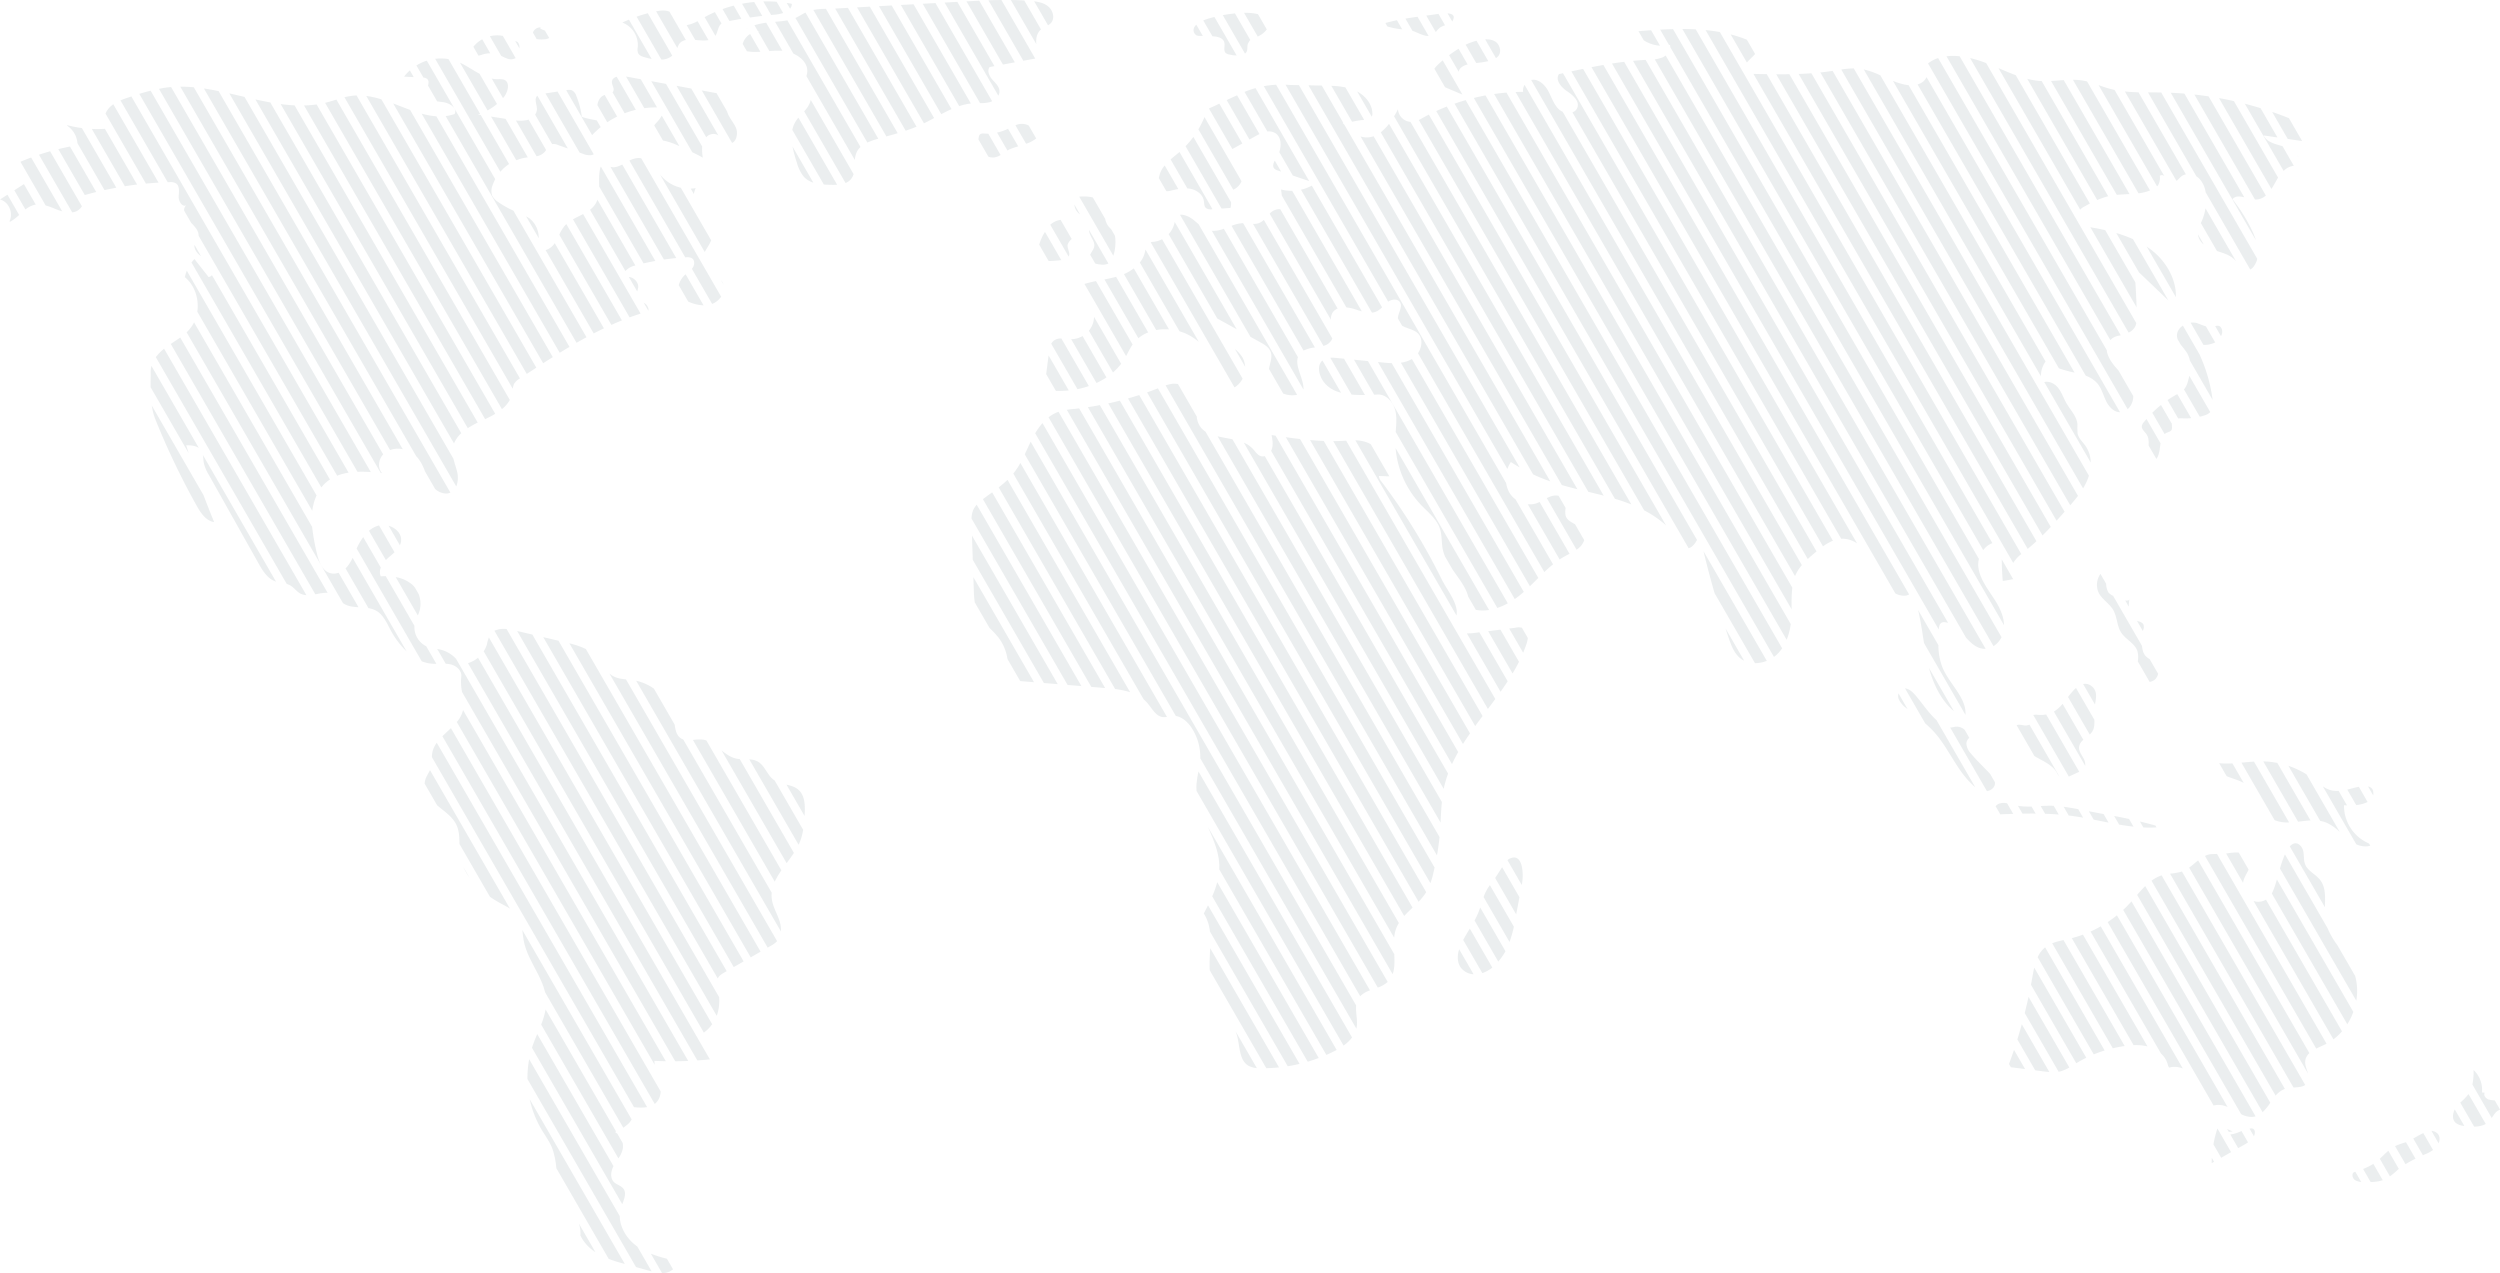 <svg xmlns="http://www.w3.org/2000/svg" width="1534.208" height="781.262" viewBox="0 0 1534.208 781.262">
  <path id="Intersection_1" data-name="Intersection 1" d="M680.442,1440.058a77.36,77.36,0,0,0,9.856,3.082l3.736,6.471a9.376,9.376,0,0,1-4.263,2.093,12.765,12.765,0,0,1-2.471.234Zm-1.123,10.425-8-2.227L604.7,1332.865a62.441,62.441,0,0,1,1.055-12.164l55.586,96.278c.068,6.99,4.387,13.943,10.169,18.217q.3.219.6.432l8.832,15.3C680.4,1450.782,679.855,1450.633,679.319,1450.483Zm-17.824-4.961a71.466,71.466,0,0,1-6.932-2.288l-32.15-55.686a48.273,48.273,0,0,0-2.444-12.016c-1.651-4.27-4.44-7.985-6.773-11.924a62.4,62.4,0,0,1-7.1-18.321l58.343,101.053Zm-24.311-16.637a18.225,18.225,0,0,0-.945-7.377l10.138,17.56A25.555,25.555,0,0,1,637.185,1428.885Zm-29.7-115.192q.29-.937.61-1.868c.775-2.2,1.68-4.384,2.6-6.563l46.8,81.053c-1.6,3.14-2.2,7.194.2,9.676,1.654,1.708,4.34,2.2,5.807,4.068,2.1,2.678.67,6.228-.612,9.6Zm1123.724,74.348a36.381,36.381,0,0,0,6.272-3.128l5.795,10.037a25.539,25.539,0,0,1-7.43,1.122Zm-5.02,6.816c-1.5-1.073-2.136-3.533-.752-4.755l.991-.335,3.626,6.28A9.346,9.346,0,0,1,1726.189,1394.857Zm15.267-13.069c1.766-1.621,3.431-3.375,5.236-4.919l6.438,11.151q-.3.24-.6.486a45.188,45.188,0,0,1-4.857,4.058Zm9.371-7.766a43.639,43.639,0,0,1,6.434-2.307c.085-.028.172-.057.261-.089l5.848,10.129a68.474,68.474,0,0,0-6.133,3.37Zm-112.448,7.241,1.371,2.375-1.489.843Q1638.285,1382.87,1638.38,1381.263ZM613.105,1299.427a47.273,47.273,0,0,0,2.726-9.269L659.1,1365.1q-.35.144-.7.278a10.152,10.152,0,0,1,1.5,1.1l3.221,5.578a10.121,10.121,0,0,1,.031,3.872,16.4,16.4,0,0,1-2.623,5.628Zm1026.252,73.522a71.947,71.947,0,0,1,2.443-9.761l8.4,14.541-6.089,3.445Zm122.641-3.58c1.969-1.119,4.122-2.384,6.162-3.318l5.972,10.344a19.477,19.477,0,0,1-4.655,2.528q-.779.349-1.559.7Zm-112.294-2.5a15.985,15.985,0,0,0,4.029-.946c.956-.346,1.9-.745,2.85-1.129l4.007,6.941c-.723.5-1.477.95-2.208,1.363l-3.83,2.167Zm123.446-2.185a4.21,4.21,0,0,1,.847.1c4,.93,4.886,4.308,3.538,7.492Zm-111.665-1.408q.381-.058.767-.091a2.7,2.7,0,0,1,1.409.166,2.389,2.389,0,0,1,1.112,2.176,5.229,5.229,0,0,1-.57,2.458Zm-13.7.267q1.652.753,3.345,1.414l-2.307.383ZM615.5,1279.573c-2.52-10.811-10.873-20.265-13.032-31.4-.429-2.211-.625-4.517-.932-6.776l67.1,116.225a10.368,10.368,0,0,1-1.421,2.1,25.229,25.229,0,0,1-3.7,3.023Zm1175.345,67.757a36.3,36.3,0,0,0,5.049-5.247l10.6,18.365a14.768,14.768,0,0,1-7.16,1.591Zm-2.918,12.334c-2.141-2.047-1.859-5.451-.46-8.177l5.866,10.16A9.772,9.772,0,0,1,1787.926,1359.664Zm10.377-23.416a45.309,45.309,0,0,0,.718-8.917,16.784,16.784,0,0,1,5.135,13.75l1.676.189c-.923,1.639.727,3.662,2.526,4.206a18.81,18.81,0,0,0,3.63.485l3.232,5.6a6.541,6.541,0,0,1-1.281.716c-1.685,1.047-2.667,2.833-3.777,4.512Zm-141.925,18.18-72.389-125.381q2.071-1.927,4-4.018.539-.587,1.073-1.189l76.159,131.912q-.354.1-.723.178a9.337,9.337,0,0,1-1.878.189A14.508,14.508,0,0,1,1656.377,1354.429Zm-63.847-134.586c1.61-1.858,3.244-3.7,4.972-5.381l76.757,132.947a35.44,35.44,0,0,1-4.723,5.811ZM670.09,1350.128,546.058,1135.3a17.257,17.257,0,0,1,.111-1.866,14.937,14.937,0,0,1,2.881-6.942l129.085,223.581a20.524,20.524,0,0,1-3.777.318A39.62,39.62,0,0,1,670.09,1350.128Zm971.6-1.375a21.981,21.981,0,0,0-2.25.344l-64.979-112.547q2.931-1.942,5.674-4.162l67.928,117.656A13.24,13.24,0,0,0,1641.695,1348.754ZM552.519,1122.488c1.671-1.68,3.487-3.3,5.216-4.955l128.7,222.912a10.27,10.27,0,0,1-2.277,6.406,8.711,8.711,0,0,1-1.363,1.28Zm1048.849,88.659a22.293,22.293,0,0,1,6.187-3.272l75.653,131.034a13.28,13.28,0,0,0-5.676,4.158Zm11.361-4.321a35.013,35.013,0,0,0,7.318-1.318l75.635,131c-1.828,1.272-4.48,1.4-7.165,1.582Zm11.723-3.7c1.906-1.364,3.677-2.99,5.512-4.445l68.295,118.29a7.463,7.463,0,0,0-2.577,4.858c-.242,2.551,1.014,5.147,1.717,7.644Zm-90.094,124.954-4.362-.557-10.96-18.984q1.433-4.622,2.718-9.284l16.911,29.292C1537.224,1328.448,1535.782,1328.267,1534.358,1328.085Zm-10.795-35.7q1.245-4.962,2.324-9.965l25.05,43.389a34.806,34.806,0,0,1-4.552,2.1,15.523,15.523,0,0,1-2.037.475Zm-8.526,33.234-1.125-1.949q1.593-4.328,3.055-8.7l6.792,11.763Zm97.126.228-.622-1.078a13.963,13.963,0,0,0-4.364-7.558l-43.223-74.865q3.2-1.438,6.246-3.173l50.365,87.234A12.944,12.944,0,0,0,1612.163,1325.846ZM1023.411,1266.1c-.26-4.465.077-9.036.268-13.529l42.229,73.143q-3.879.4-7.792.5Zm23.811,58.644c-5.257-3.069-5.328-10.4-6.562-16.366a34.7,34.7,0,0,0-1.349-4.73l13.012,22.538A14.931,14.931,0,0,1,1047.222,1324.742Zm-23.722-82.49a24.578,24.578,0,0,0-3.741-10.971c.867-1.66,1.737-3.336,2.581-5.03l56.183,97.312q-3.593.857-7.246,1.442Zm-462.167-128.5a16.982,16.982,0,0,0,3.845-7.333L689.6,1321.93q-3.5-.06-7-.225a17.578,17.578,0,0,0,.216,2.466Zm966.055,161.258q.414-2.18.8-4.366c.355-2.028.721-4.116,1.2-6.165l31.944,55.328q-3.142,1.532-6.148,3.343Zm-502.458-54.285a60.417,60.417,0,0,0,3.069-8.673l62.3,107.9q-3.343,1.259-6.767,2.27ZM564.6,1095.407a29.753,29.753,0,0,1-.524-9.39c.581-3.658-2.974-6.81-6.586-7.632a17,17,0,0,0-2.938-.381l-5.25-9.094c.887.163,1.769.344,2.634.585a19.477,19.477,0,0,1,8.934,5.461l142.489,246.8q-3.978.169-7.961.2Zm3.6-17.77a17.517,17.517,0,0,0,6.16-3.32L716.662,1320.8q-3.847.387-7.7.646Zm461.054,126.57q.05-1.037.034-2.084c-.137-8.366-3.579-16.2-7.022-24.011L1101.292,1315c-.689.38-1.383.74-2.073,1.083q-2.1,1.038-4.24,1.974Zm502.24,53.906a16.617,16.617,0,0,1,4.5-6.014l.07-.057,36.549,63.3q-3.4,1.051-6.69,2.4Zm102.67-62.172a11.917,11.917,0,0,1,3.233-1.041q2.071-.17,4.151-.159l67.227,116.44q-.626.33-1.269.632c-1.617.759-3.393,1.517-5.066,2.384Zm-93.753,53.614a43.209,43.209,0,0,1,6.943-1.963l37.531,65.006q-3.677.521-7.279,1.381Zm49.954,62.525-37.913-65.667q3.476-.914,6.834-2.156l39.592,68.576A30.37,30.37,0,0,0,1590.359,1312.08Zm-575.042-156a30.612,30.612,0,0,1-.021-4.3,60.044,60.044,0,0,1,1.2-7.654l94.249,163.244a24.269,24.269,0,0,1-5.211,4.966Zm648.669,67.528a9.024,9.024,0,0,0,7.6-.832l46.664,80.825a33.987,33.987,0,0,1-5.249,4.9ZM577.851,1070.365a17.5,17.5,0,0,0,2.032-4.379,21.764,21.764,0,0,1,1.139-4.122L718.046,1299.2a20.691,20.691,0,0,1-5.1,5.159Zm439.741,65.653a32.421,32.421,0,0,0-5.333-18.72c-2.281-3.44-5.7-6.609-9.648-7.228L909.9,949.481c1.216-2.566,2.374-5.17,3.618-7.721l199.749,345.974c-.434,4.181,1.007,8.851.328,13.142q-.085.534-.21,1.051Zm657.609,83.015a45.841,45.841,0,0,0,3.083-8.652l46.935,81.294a38.7,38.7,0,0,1-3.715,7.557ZM584.437,1057.773a13.751,13.751,0,0,1,7.469-1.055l130.42,225.893a27.577,27.577,0,0,1-1.114,10.439c-.108.329-.228.663-.36,1Zm1095.754,145.9a71.225,71.225,0,0,1,3.052-8.7l26.2,45.377a48.393,48.393,0,0,0,5.983,10.363l10.932,18.935a35.422,35.422,0,0,1,.672,15.154Zm-763.9-267.112a41.822,41.822,0,0,1,4.482-6.23l200.985,348.116a15.6,15.6,0,0,0-6.015,3.574Zm8.209-9.781a21.346,21.346,0,0,1,5.921-3.335l.2-.06,201.991,349.859q-.176.168-.361.331a18.254,18.254,0,0,1-5.7,3.157ZM598.37,1057.9l9.346,2.2,119.25,206.547-1.241.713c-1.668.959-3.458,2.064-4.247,3.772ZM1177.358,1264.3c-2.169-3.168-2.092-7.422-.882-11.076l8.87,15.364A10.619,10.619,0,0,1,1177.358,1264.3ZM935.7,922.176a43.059,43.059,0,0,1,4.772-.561q1.4-.153,2.792-.326l193.383,334.95c.207,4.394.309,8.662-.992,12.27Zm243.262,325.345c1.238-2.369,2.65-4.669,4.05-6.978l13.811,23.921a21.131,21.131,0,0,1-6.12,3.392ZM614.4,1061.675l9.347,2.2,113.623,196.8-6.067,3.484Zm571.513,173.889a44.947,44.947,0,0,0,2.659-5.708c.291-.779.557-1.539.806-2.283l15.516,26.875a37.518,37.518,0,0,1-4.417,6.341ZM630.451,1065.472a51.189,51.189,0,0,1,10.089,3.484L747.779,1254.7l-6.067,3.484Zm24.519,18.468a12.02,12.02,0,0,0,1.607,1.249c2.542,1.642,5.542,2.107,8.595,2.43l92.74,160.63a16.3,16.3,0,0,1-4.239,3.063l-1.554.892Zm536.506,137.254a26.459,26.459,0,0,1,3.854-7.313l14.723,25.5a74.934,74.934,0,0,1-2.664,9.373ZM948.617,920.552q3.69-.559,7.353-1.256l183.5,317.836a19.54,19.54,0,0,0-1.978,4.269,22.422,22.422,0,0,0-.917,4.71ZM671.428,1088.446a30.277,30.277,0,0,1,10.856,4.811l12.756,22.093c.451,3.217,1.076,6.467,3.625,8.279a6.488,6.488,0,0,0,1.64.842l54.287,94.027a17.359,17.359,0,0,0,.066,3.874c.578,4.48,2.98,8.488,4.478,12.749a18.609,18.609,0,0,1,1.141,7.217ZM961.14,918.241q3.568-.777,7.106-1.685l179.629,311.127c-1.766,1.682-3.53,3.354-5.119,5.126Zm237.436,291.251c1.316-2.008,2.833-4.461,4.265-6.605l10.622,18.4-2,10.521ZM588.76,1225.34a77.016,77.016,0,0,1-7.036-4.267l-18.733-32.446c-.06-3.99-.15-7.952-1.788-11.537-2.382-5.211-7.5-8.473-11.9-12.173l-7.682-13.306a9.525,9.525,0,0,1,.32-2.142c.593-2.206,1.975-4.118,2.956-6.175l49.061,84.976C592.3,1227.195,590.5,1226.275,588.76,1225.34ZM1686.212,1190.1a5.813,5.813,0,0,1,2.746-1.8c2.646-.695,4.983,2.108,5.536,4.789s.14,5.557,1.163,8.094c1.629,4.031,6.261,5.9,9,9.274,3.741,4.619,3.271,10.785,3.1,16.95ZM973.244,915.2q3.454-.983,6.87-2.089l176.136,305.077a34.425,34.425,0,0,1-4.685,5.873Zm232.877,283.357a4,4,0,0,1,.854-.686c8.986-4.884,9.022,10.1,8.091,14.993l-.17.892ZM984.949,911.48Q988.293,910.3,991.6,909L1161.392,1203.1q-.354,1.6-.739,3.2a41.357,41.357,0,0,1-1.827,6.347Zm662.224,283.006a39.465,39.465,0,0,1,6.539-.677,11.463,11.463,0,0,1,1.2.092l6.027,10.439c-1.131,2.494-2.859,4.992-3.346,7.668q-.038.207-.068.411Zm-940.918-69.719.725-.074a24.27,24.27,0,0,1,4.938-.175,11.963,11.963,0,0,1,2.6.577l46.022,79.713a44.624,44.624,0,0,0-4.07,6.941Zm-140.82,78.1,3.68,6.374A33.4,33.4,0,0,1,565.435,1202.87Zm158.378-71.69c2.7,2.164,5.474,4.2,8.758,4.969a16.085,16.085,0,0,0,2.391.354l33.253,57.6c-1.394,2.13-2.931,4.206-4.458,6.269Zm272.5-224.015a28.126,28.126,0,0,1,4.363-.989,13.549,13.549,0,0,1,3.253.19l11.488,19.9a14.243,14.243,0,0,0,1.147,4.455,11.368,11.368,0,0,0,4.206,4.818l143.66,248.827q-.595,5.661-1.57,11.272Zm730.742,281.683-20.542-35.579a16.052,16.052,0,0,0,5.967,2.612,23.415,23.415,0,0,0,3.707.152l5.14,8.9c-.7-.024-1.331-.065-1.853-.113a25.234,25.234,0,0,0,15.35,23.491l.773,1.339a9.632,9.632,0,0,1-2.978.456A14.228,14.228,0,0,1,1727.057,1188.848ZM740.85,1136.688a11.967,11.967,0,0,1,5.117,1.292c4.381,2.417,5.765,8.229,9.776,11.22q.331.247.678.464l17.465,30.251a34.284,34.284,0,0,1-1.771,6.833c-.3.789-.643,1.567-1.014,2.334Zm967.714,38.79a17.963,17.963,0,0,0-3.672-1.022l-19.513-33.8a52.717,52.717,0,0,1,11.1,5.235l20.428,35.382A28.4,28.4,0,0,0,1708.564,1175.477Zm-112.208,2.989-2.115-3.664q4.783,1.165,9.522,2.5l.655,1.135q-2.108.125-4.212.123Q1598.279,1178.561,1596.355,1178.467Zm-14.869-1.756-3.04-5.266q4.58.834,9.129,1.822l2.721,4.713C1587.357,1177.656,1584.42,1177.216,1581.486,1176.71ZM1028.23,938.443c2.928.7,6.074,1.172,9.126,1.819l128.523,222.609q-.607,6.311-.77,12.655Zm537.65,235.239-2.981-5.163,9.079,1.734,3.034,5.255C1571.968,1174.911,1568.926,1174.284,1565.88,1173.681Zm111.037.321-20.374-35.288,1.408-.13c2.1-.2,4.2-.39,6.3-.518L1685.8,1175.4q-.4.01-.8.011A21.425,21.425,0,0,1,1676.917,1174Zm-6.969-36.069a52.72,52.72,0,0,1,8.617.934l20.381,35.3c-2.526.118-5.088.462-7.639.761Zm-116.975,33.509q-1.21-.166-2.421-.31l-3.087-5.347q4.487.589,8.929,1.473l3,5.2C1557.256,1172.081,1555.116,1171.736,1552.973,1171.442Zm-789.325-19.268c2.6.631,5.168,1.325,7.185,3.017,4.36,3.662,4.331,10.259,3.936,15.939l-.019.273Zm772.437,17.9-2.734-4.735a78.773,78.773,0,0,1,7.988-.154l3.087,5.347C1541.651,1170.313,1538.868,1170.165,1536.084,1170.072Zm-30.38-4.618a4.694,4.694,0,0,1,1.893-1.508,8.952,8.952,0,0,1,5.147-.291l3.742,6.481q-3.961.117-7.92.275Zm13.7-.263a43.314,43.314,0,0,0,8.332.44l2.5,4.323q-4.024-.033-8.052.044Zm202.1-9.948c1.775-.405,4.441-1.226,7.088-1.715l5.37,9.3a19.783,19.783,0,0,1-6.979,1.9Zm12.749-1.92a3.718,3.718,0,0,1,3.218,3.561,6.148,6.148,0,0,1-.1,1.847Zm-256.469-36.215a8.034,8.034,0,0,0,2.15-.245,7.227,7.227,0,0,1,3.352-.094,8.007,8.007,0,0,1,3.4,1.758l2.87,4.971a4.651,4.651,0,0,0-1.812,3.614,10.325,10.325,0,0,0,2.963,6.186c3.6,4.333,7.773,8.152,11.587,12.3l.055.06,2.906,5.033a4.583,4.583,0,0,1,.009,1.1c-.273,2.366-2.53,4.029-4.923,4.375ZM1044.337,942.342a15.972,15.972,0,0,1,5.476,3.738c1.544,1.667,2.8,3.853,4.972,4.512a4.291,4.291,0,0,0,2.4.012l112.487,194.832a67.442,67.442,0,0,0-2.684,9.343Zm447.09,209.841c-9.817-9.138-14.6-22.522-23.624-32.44a63.324,63.324,0,0,0-5.309-5.134l-12.4-21.479c2.19.134,4.391,1.971,5.977,3.746,3.964,4.438,8.281,11.2,13.356,15.751l23.742,41.122A13.244,13.244,0,0,1,1491.427,1152.184Zm165.292-1.663c-2.984-1.421-6.232-2.22-9.259-3.539l-4.574-7.922a55.275,55.275,0,0,0,8.124.081l6.936,12.013Q1657.343,1150.82,1656.719,1150.52Zm-127.9-41.037a6.639,6.639,0,0,1,2.6-.135,19.875,19.875,0,0,0,5.284-.2l20.311,35.18-6.1,2.788-.292.132Zm14.381,35.275c-2.917-4.963-8.7-7.1-13.7-10.1l-10.941-18.95c1.428-.548,3.1-.081,4.656.125a5.392,5.392,0,0,0,3.215-.483l18.344,31.773A7.793,7.793,0,0,1,1543.2,1144.759Zm-1.74-37.383a21.44,21.44,0,0,0,5.329-4.758l12.75,22.083a6.8,6.8,0,0,0-2.632,4.312c-.254,2.371,1.265,4.513,2.453,6.582a8.277,8.277,0,0,1,1.319,5.07ZM1061.071,947.327a6.574,6.574,0,0,0,.422-.972c.942-2.771.417-5.8-.12-8.677q1.2.186,2.42.372l112.085,194.137c-1.373,2.429-2.649,4.894-3.8,7.409Zm9.039-8.345c2.885.408,5.8.791,8.727,1.127l104.291,180.636c-1.49,2.153-2.935,4.325-4.312,6.521ZM1550.131,1098.4c.894-1.146,1.824-2.312,2.839-3.465a22.19,22.19,0,0,1,2.049-2.063l11.236,19.461c.139,2.568.1,5.071-1.224,7.212a9.726,9.726,0,0,1-1.592,1.9Zm-465.153-157.67c2.8.246,5.606.435,8.393.544l97.474,168.83q-2.293,3.067-4.532,6.143Zm-90.129,170.033c-4.455-.363-6.791-5.243-9.7-8.637a19.149,19.149,0,0,0-2.274-2.242l-80.01-138.581q.27-.332.533-.671a45.611,45.611,0,0,0,3.792-5.83L997.139,1110.6a9.841,9.841,0,0,1-1.776.186C995.192,1110.788,995.02,1110.781,994.848,1110.767Zm466.884-45.475c-1.077-6.8-2.015-13.623-3.615-20.253l12.453,21.569a37.567,37.567,0,0,0,2.587,13.9c4.235,10,14.764,18.5,14.025,28.863Zm3.061,15.309,15.317,26.529C1472.353,1100.685,1467.559,1090.73,1464.793,1080.6Zm-14.04,24.528a13.69,13.69,0,0,1-4.514-5.381,5.937,5.937,0,0,1-.163-3.566l5.6,9.7Q1451.214,1105.51,1450.753,1105.131ZM1099.211,941.388q2.88-.01,5.716-.162c.727-.04,1.459-.086,2.193-.132l91.537,158.548q-2.253,3.071-4.548,6.114ZM1559.4,1090.451a6.07,6.07,0,0,1,5.07,1.221c3.814,2.818,2.966,7.212,2.187,11.348Zm-594.049,3.077L893.906,969.789a69.05,69.05,0,0,0,5.4-4.636l75.241,130.321A51.068,51.068,0,0,0,965.347,1093.528Zm215.838-34.16a30.732,30.732,0,0,0,5.2-.345l2.5-.315,17.36,30.068c-1.408,2.162-2.872,4.3-4.371,6.417ZM959.09,1092.9l-8.359-.684L884.19,976.959q.238-.164.481-.321c1.718-1.284,3.468-2.542,5.207-3.816l69.331,120.084Zm-22.9-1.874L877.226,988.9a14.42,14.42,0,0,1,1.269-5.788,19.094,19.094,0,0,1,1.9-2.709l64.267,111.314Zm-14.544-1.19-43.658-75.617-.506-14.868,52.642,91.179Zm-14.543-1.19-7.827-13.557a28.343,28.343,0,0,0-5.6-13.265,61.04,61.04,0,0,0-5.407-5.8l-9.084-15.734a70,70,0,0,1-.577-7.887l-.257-7.546,37.23,64.484Zm685.833-12.1a14.548,14.548,0,0,0-.226-6.274c-1.56-4.835-7.158-7.092-9.94-11.343l-.046-.072-.574-.994c-2.063-3.99-2.017-8.957-4.306-12.873-2.307-3.944-6.714-6.359-8.83-10.409a11.544,11.544,0,0,1,1.018-11.7l3.49,6.045a11.108,11.108,0,0,0,1.409,5.371,9.779,9.779,0,0,0,2.888,2.071l17.678,30.619q.131,1.079.358,2.149a9.079,9.079,0,0,0,1.545,3.762,9.559,9.559,0,0,0,2.791,2.221l5.23,9.059a7.333,7.333,0,0,1-1.751,3.319q-.216.194-.448.372a6.815,6.815,0,0,1-2.995,1.305Zm-398.668-18.513,7.531-.949,11.391,19.729c-1.22,2.43-2.542,4.812-3.944,7.161ZM546.407,1078a22.248,22.248,0,0,1-6.584-1.5l-39.947-69.19a38.882,38.882,0,0,1,4.025-7.021l10.816,18.734a6.675,6.675,0,0,0-.031,5.335c1.01-.068,2.032-.1,3.056-.1l17.595,30.475a13.058,13.058,0,0,0,7.221,12.508l6.245,10.817-.45,0C547.7,1078.064,547.054,1078.048,546.407,1078Zm811.612-.347-24.8-42.948q-3.691-12.8-6.8-25.763l38.842,67.276a19.483,19.483,0,0,1-7.2,1.436Zm-9.441-3.368c-3.472-3.048-5.154-7.6-6.652-11.973q-1.034-3.019-2.035-6.047l11.486,19.894A12.979,12.979,0,0,1,1348.579,1074.287Zm-174.936-339.98q3.383-1.183,6.822-2.176l194.217,336.393a24.309,24.309,0,0,1-2.286,2.867,18.844,18.844,0,0,1-2.743,2.415Zm33.541,322.094,3.933-.5a8.153,8.153,0,0,1,3.863.008l3.634,6.294a16.577,16.577,0,0,1-.791,3.551q-.932,2.789-2.069,5.487Zm-686.9.112c-2.19-4.165-4.319-8.762-8.427-11.061a14.562,14.562,0,0,0-4.711-1.561l-14.088-24.4a13.623,13.623,0,0,0,1.156-1.237,24.455,24.455,0,0,0,3.177-5.248l33.172,57.455A52.928,52.928,0,0,1,520.278,1056.513ZM1498.2,1068.8c-4.348-.38-7.553-3.411-10.639-6.763l-204.4-354.024q3.863-.373,7.744-.58l208.646,361.386q-.274.016-.551.016Q1498.607,1068.833,1498.2,1068.8ZM1296.515,707.129a22.9,22.9,0,0,0,5.057-1.353,8.566,8.566,0,0,0,1.633-1.052l206.111,356.995a13.947,13.947,0,0,1-4.91,5.487ZM1185.47,730.793q3.568-.878,7.182-1.553l187.306,324.424a40.009,40.009,0,0,1-2.5,9.658Zm406.948,320.853c1.7.583,3.565.984,4.119,2.595a5.251,5.251,0,0,1-.3,3.088q-.09.319-.171.641ZM1270.267,709.663q3.729-.583,7.47-1.052l198.793,344.32a10.873,10.873,0,0,0-1.486-.356,3.878,3.878,0,0,0-2.506.248c-1.385.76-1.649,2.591-1.735,4.179Zm35.748-10.082a5.06,5.06,0,0,0-.146-1.369q-.285.067-.571.126l-5.463-9.461c2.628-.145,5.259-.258,7.888-.327l187.74,325.176a13.082,13.082,0,0,0-.386,4.843c.965,8.242,6.926,14.856,11.17,21.987,2.511,4.217,4.5,9,4.62,13.84ZM1112.794,940.912a20.8,20.8,0,0,1,6.909,1.191,15.948,15.948,0,0,1,2.57,1.24L1133.622,963l-6.4-.213a6.063,6.063,0,0,0,1.612,3.5,369.19,369.19,0,0,1,36.771,59.63c3.417,6.941,10.636,15.321,9.223,22.444Zm-588.951,83.909a21.128,21.128,0,0,1,10.359,4.817,16.308,16.308,0,0,1,1.412,1.581l2.265,3.923a16.247,16.247,0,0,1-.458,13.2Zm662.856,20.1-4.673-8.093c-1.415-5.838-5.824-11.146-9.653-16.72l-4.53-7.846a23.2,23.2,0,0,1-1.357-4.152c-.935-4.244-.451-8.756-1.785-12.893-1.933-5.991-7.248-10.111-11.608-14.65a57.5,57.5,0,0,1-15.62-34.9l57.357,99.345a25.455,25.455,0,0,1-3.908.31A21.946,21.946,0,0,1,1186.7,1044.922Zm11.228-316.555q3.772-.544,7.577-.867l175.39,303.785a112.254,112.254,0,0,0-.38,13.333Zm-60.412,207.366c.334-4.35.8-8.72-.191-12.943-1.215-5.2-5.518-10.226-10.849-9.991l-2.147.095-12.4-21.48,8.565.843,85.838,148.676a39.969,39.969,0,0,1-6.441,2.835Zm-646.038,105.03L395.545,874.6a24.938,24.938,0,0,0,1.8-1.9,20.01,20.01,0,0,0,2.746-4.214l72.482,125.543a123.945,123.945,0,0,0,2.684,15.256c1.19,5.42,3.267,11.809,8.643,13.183a8.327,8.327,0,0,0,4.91-.316l12.225,21.174C497.549,1043.1,494.154,1042.742,491.478,1040.763Zm1093.741-1.586c1.421.213,2.45.011,2.594-.894a29.284,29.284,0,0,0-.4,4.693Zm-458.6-146.317,2.223.219c2.048.2,4.148.391,6.238.448l81.054,140.39q-.732.649-1.478,1.28c-1.285,1.086-2.646,2.131-4.065,3.109Zm317.549,142.013L1257.7,711.9q3.642-.715,7.293-1.36l187.616,324.96a6.588,6.588,0,0,1-3.214.78A11.77,11.77,0,0,1,1444.169,1034.872Zm-978.908.019c-2.263-1.234-3.757-3.559-5.976-4.869a10.019,10.019,0,0,0-2.276-.961l-80.367-139.2a28.034,28.034,0,0,1,5.082-5.188l87.32,151.243A8.9,8.9,0,0,1,465.261,1034.891ZM385.809,881.738c1.945-1.3,3.926-2.562,5.812-3.925l90.434,156.636a28.419,28.419,0,0,0-6.365.739c-.387.074-.774.147-1.16.218Zm754.9,11.52a18.322,18.322,0,0,0,6.778-2.252l77.557,134.332c-1.71,1.7-3.412,3.409-5.144,5.083ZM449.82,1027.409c-4.81-1.816-7.7-6.629-10.215-11.113l-30.363-54.086a24.6,24.6,0,0,1-3.14-7.381c-.3-1.613-.295-3.343-.588-4.949l44.876,77.728Q450.1,1027.515,449.82,1027.409Zm1059.628-13.462,7.029,12.175c-1.946.245-4.743.965-6.4,1.048Q1509.5,1020.572,1509.448,1013.947Zm-298.369-286.8q2.306-.1,4.619-.109a6.617,6.617,0,0,1,.919-4.291l170.163,294.73a25.292,25.292,0,0,0-3.421,5.09q-.413.829-.749,1.68Zm-59.874,160.3c2.732-4.1,3.1-9.825-.708-12.776-2.552-1.975-6.488-2.524-9.063-4.148l-2.549-4.414c.061-3.489,3.206-7.246,1.169-10.093-1.538-2.152-4.883-1.719-7.131-.234l-76.336-132.218a58.145,58.145,0,0,1,7.564-.891L1205.3,967.146a18.023,18.023,0,0,0,1.81,5.527,14.625,14.625,0,0,0,3.962,4.469l23.016,39.865c-1.845,1.49-3.615,3.083-5.349,4.727ZM1327.7,689.138c2.952.289,5.882.685,8.775,1.207l184.963,320.365a20.316,20.316,0,0,0-4.943,5.43ZM507.448,996.424a15.834,15.834,0,0,1,5.632-3.165q.264-.081.533-.147l9.517,16.483c-1.268,1.219-2.672,2.35-3.966,3.489-.458.4-.911.837-1.347,1.3Zm711.122-16.3a12.623,12.623,0,0,0,5.122-.509,16.722,16.722,0,0,0,2.155-.875l18.361,31.8c-.973.5-1.952,1-2.9,1.528q-1.632.907-3.169,1.943Zm2.1-260.353.091-.022c4.368-.866,8.3,2.909,10.409,6.831s3.419,8.468,6.765,11.4a7.752,7.752,0,0,0,2.07,1.284l155.77,269.8q-.621.517-1.228,1.035c-1.395,1.186-2.8,2.386-4.151,3.641Zm92.785-31.292c2.743,0,5.481.07,8.2.212l182.032,315.289a12.2,12.2,0,0,0-5.589,4.313Zm-83.2,287.895a19.2,19.2,0,0,1,2.487-1.089,9.533,9.533,0,0,1,4.745-.376l4.348,7.53a11.1,11.1,0,0,0,.027,4.846c.821,2.516,3.252,3.774,5.7,5.07l5.651,9.788a10.667,10.667,0,0,1-2.658,4.23,16.238,16.238,0,0,1-2.02,1.658Zm126.825-260.335c.267.013.531.02.791.025q3.682.068,7.372.126l165.49,286.638q-2.618,2.42-5.362,4.7Zm-194.682,22.8q3.207-1.47,6.482-2.761l153.547,265.952c-1.28,2.469-3.136,4.6-5.148,5.072Zm83.577.76a4.7,4.7,0,0,0,3.109-3.059c1.268-4.081-2.983-7.563-6.516-9.968s-7.255-6.86-4.876-10.411l2.507-.554,165.644,286.9a29.248,29.248,0,0,0-6.086,3.446ZM519.509,993.313c4.561,1.328,8.348,5.183,7.584,9.8a8.522,8.522,0,0,1-.673,2.174Zm893.018,7.983a14.3,14.3,0,0,0-1.591.016l-165.6-286.833q3.592-.782,7.194-1.533l168.138,291.223A15.8,15.8,0,0,0,1412.527,1001.3Zm-41.465-285.049q4.031.021,8.058-.035l160.42,277.855q-2.5,2.644-5.077,5.2Zm-81.04,267.635L1151.7,744.3a17.259,17.259,0,0,0,2.56-1.381q1.8-.982,3.621-1.905l145.529,252.064A63.512,63.512,0,0,0,1290.022,983.882ZM401.7,981.006a462.767,462.767,0,0,1-25.106-52.378,40.391,40.391,0,0,1-2.448-9.089l31.773,55.032q3.134,8.3,6.506,16.509C407.39,990.317,404.181,985.449,401.7,981.006Zm983.116-264.941q3.922-.143,7.834-.424L1548.005,984.73q-2.433,2.763-4.907,5.493ZM402.095,861.946c1.145-7.754-1.523-16.181-7.635-21.177a22.62,22.62,0,0,1,1.2-3.954l79.614,137.9a32.442,32.442,0,0,0-2.624,9.445Zm996.05-146.792q3.5-.368,6.984-.9l.529-.082L1556.226,974.97c-1.5,1.984-3.109,3.9-4.739,5.781ZM1275.356,977.8q-1.644-.535-3.3-1.03L1136.545,742.052c.863-1.436,1.656-2.894,2.381-4.316a8.391,8.391,0,0,0,7.675,7.741l135.554,234.787C1279.909,979.358,1277.634,978.538,1275.356,977.8Zm-19.61-5.284-127.4-220.656a27.937,27.937,0,0,0,5.077-5.195l131.744,228.187C1262.04,974.031,1258.894,973.27,1255.746,972.512Zm-707.687-1.749-6.308-10.926a27.906,27.906,0,0,0-4.122-7.868q-.529-.63-1.115-1.2L406.159,724.986c3,.437,5.994.978,8.991,1.583l142.262,246.4a6.628,6.628,0,0,1-2.76.591A10.466,10.466,0,0,1,548.059,970.764Zm691.421-2.423L1115.958,754.4a12.6,12.6,0,0,0,2.26.507,12.363,12.363,0,0,0,5.753-.621l125.053,216.6C1245.827,970.087,1242.639,969.259,1239.48,968.341Zm171.472-255a53.6,53.6,0,0,1,7.684-.683L1562.942,962.6c-.229.76-.491,1.508-.782,2.239a37.243,37.243,0,0,1-2.8,5.55ZM398.525,831.763a22.641,22.641,0,0,1,1.806-2.12l8.692,11.035a3,3,0,0,0,2.052-1.169l72.411,125.42a22.442,22.442,0,0,0-2.768,2.166,21.9,21.9,0,0,0-2.493,2.714ZM421.75,727.989c2.39.54,4.778,1.1,7.165,1.661l2.165.508L559.267,952.185c.645,2.715,1.674,5.4,2.287,8.129a14.793,14.793,0,0,1-.539,8.89Zm809.4,237.656q-4.738-1.715-9.3-3.848L1084,723.033l8.169.156,13.2,22.863-.424.017q.545.579,1.1,1.162L1232.4,966.093Q1231.774,965.873,1231.145,965.645ZM402.891,815.325c.175-2.805-2.247-5.619-4.534-7.853L394,799.925a3.911,3.911,0,0,1,1.345-3.287c-2.565,1.294-4.8-2.479-4.676-5.35s.749-6.41-1.614-8.049a6.717,6.717,0,0,0-4.056-.77l-1.059.03-28.995-50.22c1.842-.791,3.769-1.433,5.662-2.055q.509-.184,1.019-.363l133.3,230.881a32.2,32.2,0,0,0-7,1.869Zm111.773,145.6L378.571,725.2q1.828-.368,3.667-.682,1.887-.264,3.777-.417L516.165,949.53c-2.905,3.052-3.532,8.321-.734,11.472Zm-14.258-.7L366.483,728.264q3.456-1.06,6.968-1.92L508.572,960.38A77.331,77.331,0,0,0,500.405,960.225Zm569.518-237.567q1.113.053,2.226.149l6,.115,135.44,234.59q-2.735-1.568-5.381-3.289a18.032,18.032,0,0,0-2.137,4.256Zm465.629,182.5c2.9-.8,6.311.881,8.315,3.306,2.337,2.833,3.441,6.463,5.278,9.643,2.478,4.29,6.423,8.1,6.769,13.039a42.569,42.569,0,0,0,.094,5.608c.615,3,3.146,5.146,4.9,7.65a18.371,18.371,0,0,1,3.151,10.131Zm64.007,38.864c.166-2.471.081-4.851-1.283-6.853-1.13-1.658-3.127-3.106-2.857-5.094a4.891,4.891,0,0,1,1.2-2.268q.809-1.014,1.655-2l8.638,14.962c-.484,2.926-.634,6.2-2.016,8.7a5.007,5.007,0,0,1-.566.817ZM373.426,908.291c-.008-3.169.071-6.389.065-9.682a12.6,12.6,0,0,1,.464-3.391L403.042,945.6c-2.085-1.491-5.107-1.666-7.792-1.677q.788,2.473,1.6,4.937Zm18.232-184.422c2.763-.01,5.53.127,8.3.377L528.2,946.379a13.236,13.236,0,0,0-7.787.5Zm46.082,7.816c3.055.678,6.106,1.313,9.152,1.861l117.2,203a17.478,17.478,0,0,0-4.468,6.253ZM1601.847,923.977a68.11,68.11,0,0,1,5.325-4.766l6.679,11.568c-.059,1.391.431,2.9-.4,3.994-.644.849-1.814,1.038-2.778,1.487a5.386,5.386,0,0,0-1.266.815ZM453.249,734.548c2.849.379,5.7.655,8.533.79L574.174,930.007a53.613,53.613,0,0,0-6.093,3.436Zm14.352.858a66.115,66.115,0,0,0,7.707-.643L584.925,924.626a66.248,66.248,0,0,1-6.194,3.264ZM1611.212,916.2q2.59-1.786,5.346-3.331.32-.147.632-.307l8.5,14.723a37.542,37.542,0,0,1-5.07.132,18.1,18.1,0,0,0-2.894.067Zm10.049-6.594q.2-.2.39-.4a13.342,13.342,0,0,0,2.15-4.85c.278-1,.531-2.021.743-3.055l12.87,22.292a8.577,8.577,0,0,1-3.9,2.106q-1.263.4-2.548.709Zm-39.6,14.032c-3.85-.267-6.707-3.713-8.349-7.206s-2.62-7.385-5.088-10.352a16.737,16.737,0,0,0-7.191-4.8L1457.8,722.49a10.038,10.038,0,0,0,2.9-1.36,7.857,7.857,0,0,0,2.594-3.123l118.729,205.645C1581.9,923.65,1581.78,923.645,1581.657,923.637ZM1464.218,709.6a20.138,20.138,0,0,1,6.179-3.289L1573.909,885.6a8.508,8.508,0,0,0,.134,1.063,8.361,8.361,0,0,0,.238.946c1.232,4.018,3.985,7.306,6.826,10.458l9.042,15.661a10.7,10.7,0,0,1-3.422,8.066Zm-983.7,24.176q.412-.1.824-.2c2.053-.52,4.08-1.158,6.109-1.782L593.876,916.13a19.614,19.614,0,0,1-4.837,5.613ZM1624.873,891.86a14.068,14.068,0,0,0-1.692-4.549,55.937,55.937,0,0,0-3.84-5.032l-1.939-3.358a7.46,7.46,0,0,1-.374-1.549c-.368-2.854,1.212-5.306,3.584-6.881l10.206,17.678a95.292,95.292,0,0,1,8.025,27.89ZM1068.5,912.192l-8.728-15.118c.533-3.543,2.261-7.144,1.026-10.487-1.039-2.809-3.858-4.482-6.479-5.93l-5.91-3.266-43.26-74.929c2.7-.2,5.67,1.147,7.92,2.875,1.2.922,2.346,1.956,3.517,2.942l60.436,104.678a15.012,15.012,0,0,1-8.52-.765Zm41.928.623-13.046-22.6a26.236,26.236,0,0,1,4.026.161l4.4.432,12.854,22.265c-.554.008-1.11.013-1.666.013C1114.787,913.089,1112.58,913.016,1110.427,912.814Zm-17.858-8.952c-2.276-3.7-3.267-9.113.008-11.955l11.437,19.81C1099.26,910.446,1095.172,908.09,1092.568,903.862Zm-162.895,6.692q-.34.019-.678.009l-5.957-10.318,1.455-11.468,12.416,21.506a56.774,56.774,0,0,1-5.734.291C930.673,910.574,930.174,910.568,929.674,910.554Zm95.025-98.226a17.71,17.71,0,0,0,7.342-1.276l45.5,78.809c-1.99,5.7,3.624,13.128,3.405,19.89Zm-98.559,69.29a6,6,0,0,1,1.547-1.87,7.232,7.232,0,0,1,4.671-1.352L949.219,907.6a53.767,53.767,0,0,1-6.991,1.884ZM492.4,730.366a38.241,38.241,0,0,1,4.818-.922q1.307-.156,2.611-.2L600.1,902.913l-.028.018a9.924,9.924,0,0,0-3.639,3.42,15.871,15.871,0,0,0-.759,2.887Zm494.777,88.98a7.957,7.957,0,0,1,2.144-.3,14.861,14.861,0,0,0,4.853-1.57l49.41,85.58a13.834,13.834,0,0,1-4.978,5.37Zm-48.805,59.466q.269.005.535,0a14.2,14.2,0,0,0,6.452-1.893L960.017,902.3a44.888,44.888,0,0,1-6.107,3.414Zm486.4-165.528a51.842,51.842,0,0,1,10.165,3.615l101.406,175.64a15.134,15.134,0,0,0-2.845,9.064Zm-918.991,16.26a56.38,56.38,0,0,1,9.3,2.109l95.062,164.652q-2.937,1.916-5.859,3.844ZM1544.533,896.707,1442.7,720.333a42.421,42.421,0,0,0,6.679,2.144,22.888,22.888,0,0,0,2.9.455l101.84,176.391A67.958,67.958,0,0,1,1544.533,896.707ZM949.241,873.631a14.206,14.206,0,0,0,2.581-4.781,16.017,16.017,0,0,0,.571-3.749l16.651,28.841a36.407,36.407,0,0,1-5.014,5.3Zm89.672,11.317a19.6,19.6,0,0,1,4.695,5.3,13.852,13.852,0,0,1,1.526,5.479ZM522.309,734.163c1.315.495,2.628,1,3.939,1.51,2.144.83,4.284,1.66,6.417,2.435l87.589,151.709q-2.963,1.864-5.906,3.762ZM946.519,844.917a4.943,4.943,0,0,1,1.1-.308c1.966-.571,3.964-1.022,5.973-1.43l22.466,38.912-.019.027a71.274,71.274,0,0,0-3.944,7.1Zm-406.743-104.5a45.693,45.693,0,0,0,9.017,1.628l81.7,141.51q-3.01,1.781-5.99,3.616Zm497.009,68.844a22.938,22.938,0,0,1,7.114-1.666l44.059,76.313a20.555,20.555,0,0,0-6.963,1.928Zm13.164-1.2a9.234,9.234,0,0,0,3.594-.442,8.957,8.957,0,0,0,3.075-2l42.006,72.757a6.361,6.361,0,0,1-.359.836,7.66,7.66,0,0,1-5.1,3.706Zm583.272,74.255-7.851-13.6a9.854,9.854,0,0,1,4.1.292q2.587,1.086,5.261,1.939l5.689,9.854a14.314,14.314,0,0,1-6.948,1.513ZM554.5,741.915a26.552,26.552,0,0,0,5.492-1.258c1.959-3.594-3.2-6.9-7.276-7.311-1.092-.111-2.28-.254-3.442-.483l-5.59-9.682c.427-1.637.6-3.134-.636-4.152a4.922,4.922,0,0,0-2.207-.773l-4.283-7.418a28.448,28.448,0,0,1,6.381-2.94l42,72.749a25.788,25.788,0,0,0-1.639,3.725,9.059,9.059,0,0,0-.254,6.3,9.959,9.959,0,0,0,3.721,3.982,53.852,53.852,0,0,0,9.312,5.293l44.855,77.69q-3.075,1.664-6.113,3.4Zm456.466,134.606a29.593,29.593,0,0,0-6.091-2.533l-24.365-42.2a15.725,15.725,0,0,0,3.11-6.3c.125-.545.233-1.119.355-1.69l32.7,56.644A37.859,37.859,0,0,0,1010.964,876.522ZM1475.533,705.2a36.9,36.9,0,0,1,8.089.02l98.845,171.205c-.575.137-1.148.261-1.711.376a8.4,8.4,0,0,0-4.651,2.594ZM958.792,842.174c2.4-.465,4.794-.963,7.142-1.622l19.693,34.109a22.308,22.308,0,0,0-6.017,3.57Zm681.646,28.645c1.722-.408,3.12-.505,4.081,1.875a5.317,5.317,0,0,1-.535,4.266ZM615.847,824.177a10.536,10.536,0,0,0,5.21-3.7q.208-.281.4-.571l30.173,52.262q-3.158,1.511-6.275,3.122Zm874.183-117.87a70.9,70.9,0,0,1,7.776,2.293q1.036.368,2.066.762l92.16,159.627a13.369,13.369,0,0,1-.508,1.72,8.6,8.6,0,0,1-4.229,4.068ZM970.75,838.884a28.5,28.5,0,0,0,6.053-3.5l21.613,37.435a30.137,30.137,0,0,0-7.839.412Zm57.31,27.263-29.881-51.756a14.882,14.882,0,0,0,3.723-7.54l38.019,65.85ZM624.238,814.71a24.427,24.427,0,0,1,3.189-5.309,14.5,14.5,0,0,1,1.135-1.191l34.109,59.078q-3.264,1.322-6.479,2.768Zm435.945-12.921q.188-.191.381-.376a7.979,7.979,0,0,1,6.121-2.355l35.21,60.985a6.351,6.351,0,0,0-3.359,2.967,7.6,7.6,0,0,0-.764,3.884Zm-427.537,3.483c2.005-1.16,4.159-2.15,6.21-3.236l35.266,61.083q-3.4,1.094-6.73,2.336ZM1079.417,787.1a26.061,26.061,0,0,0,6.624-2.519l43.119,74.685a12.626,12.626,0,0,1-2.995,2.329,8.769,8.769,0,0,1-3.2.935Zm32.429,73.13a20.382,20.382,0,0,0-4.57-.88l-39.613-68.613-.508-3.763a26.088,26.088,0,0,0,6.868.79l42.724,74C1115.088,861.309,1113.437,860.732,1111.846,860.234Zm-435.809-3.806c.24.146.476.294.7.446,1.458.98,2.576,3.058,2.162,4.516Zm887.756-46.361a19.03,19.03,0,0,0,3.129.605c2.006.38,4.018.794,6.021,1.252l18.5,32.048q.534,7.635.75,15.29Zm-860.42,45.709-5.836-10.107a13.361,13.361,0,0,1,3.574-6.07c.214-.2.434-.4.66-.589l11.007,19.065A25.954,25.954,0,0,1,703.373,855.775Zm2.241-20.118q.208-.246.4-.508c1.29-1.8,1.522-4.689-.3-5.949a5.776,5.776,0,0,0-3.644-.619l-.524.03-34.278-59.372a12.9,12.9,0,0,1,5.3-1.587,8.552,8.552,0,0,1,1.951.159l49.059,84.972a12.763,12.763,0,0,1-5.526,4.422Zm888.058,2.16-13.931-24.128a80.535,80.535,0,0,1,10.227,3.723l21.719,37.618Zm4.743-15.785q1.963,1.306,3.807,2.8c8.44,6.866,14.413,17.54,14.1,28.208Zm-931.5,18.6c3.191.313,6.2,3.4,5.707,6.689a16.387,16.387,0,0,1-.579,2.192Zm56.573,1.985a8.563,8.563,0,0,1,1.087,1.591,7.137,7.137,0,0,1,.462,1.092ZM643.1,799.387a13.886,13.886,0,0,0,3.314-3.561,12.7,12.7,0,0,0,1.232-2.559l23.271,40.307-.871.237a10.992,10.992,0,0,0-5.221,3.2Zm991.457-10.746a15.015,15.015,0,0,0-4-8.463,9.163,9.163,0,0,0-1.607-1.244L1599.2,727.387c2.529.006,5.058,0,7.574.029l.525.008,58.953,102.109a12.81,12.81,0,0,1-2.057,4.5,5.7,5.7,0,0,1-2.246,2.035ZM956.392,832.992a15.032,15.032,0,0,1-3.237-.58l-3.114-5.394c.691-1.658,2.145-3.209,2.469-5.025.587-3.294-2.615-6.069-3.115-9.375a7.941,7.941,0,0,1-.079-.847l11.9,20.61-.1.069a8.4,8.4,0,0,1-3.281.668A8.3,8.3,0,0,1,956.392,832.992Zm-307.685-47.9c.007-3.516-.207-7.128.5-10.514a3.582,3.582,0,0,1,.564-1.63l33.411,57.869q-3.623.66-7.213,1.495ZM1652.4,830.082c-2.842-2.937-6.921-4.082-10.859-5.356l-9.9-17.14c.246-.55.492-1.1.723-1.645a32.735,32.735,0,0,0,2.125-7.413l18.768,32.507C1652.973,830.7,1652.687,830.381,1652.4,830.082ZM918.751,820.82a29.829,29.829,0,0,1,3.549-7.841l10.005,17.33-.11.014q-3.806.464-7.642.547ZM655.614,773.054c2.462.734,4.847-.162,7.257-1.422l33.143,57.405q-3.787.362-7.552.911ZM925.56,808.615l.071-.072A11.6,11.6,0,0,1,931.9,805.6l6.755,11.7a3.712,3.712,0,0,1-.412.454,7.921,7.921,0,0,0-1.959,2.806c-.671,2.384,1.63,4.973.68,7.262a2.906,2.906,0,0,1-.142.294Zm-521.6,18.962c-2.1-1.578-3.93-4.174-3.6-6.632l4,6.92Q404.154,827.723,403.96,827.577Zm539.351-36.218q.118,0,.237,0a25.706,25.706,0,0,1,8.114.477l7.576,13.121a10.914,10.914,0,0,0,2.335,5.015q.746.726,1.431,1.509l2.141,3.709a9.865,9.865,0,0,1,.348,2.524,27.663,27.663,0,0,1-1.234,9.93ZM686.067,777.8c.616.723,1.241,1.421,1.882,2.069a22.784,22.784,0,0,0,10.852,6l18.661,32.322c-.973,2.391-2.7,4.75-3.95,7.148Zm943.791,36.7,3.587,6.212A9.114,9.114,0,0,1,1629.858,814.5ZM1613.174,727.6q4.194.179,8.375.517l36.736,63.629c-2.835-.667-5.45-.93-7.248,1.167a101.473,101.473,0,0,1,11.948,19.1,44.88,44.88,0,0,1,2.4,6.027ZM603.869,803.43q1.074.61,2.11,1.286a15.124,15.124,0,0,1,5.628,12.117Zm-317.013,2.918c2.483-4.875-.451-11.894-5.845-13.252l4.574-2.939,7.174,12.426a27.736,27.736,0,0,1-5.631,4.237Zm653.489-10.115,3.442,5.963A7.872,7.872,0,0,1,940.346,796.232Zm-635.426-30.6q3.4-1.14,6.855-2.117l19.5,33.781a7.969,7.969,0,0,1-4.34,3.389,10.332,10.332,0,0,1-1.589.332Zm9.678,33.108a49.778,49.778,0,0,0-5.574-2l-15.464-26.784q3.252-1.39,6.562-2.624l19.085,33.055A45.061,45.061,0,0,1,314.6,798.743Zm1192.852-86.266c3.52,1.51,7.031,3.04,10.591,4.352l45.467,78.751q-1.482.784-2.919,1.655a8.988,8.988,0,0,0-3,2.089ZM289.8,787.448l5.892-3.786,7.258,12.571q-.333.051-.664.123a14.259,14.259,0,0,0-5.681,2.877Zm731.3,10.915c-1.216-1.08-1.052-2.973-1.333-4.575-.681-3.866-4.467-6.576-8.331-7.271a15.649,15.649,0,0,0-1.768-.213l-10.276-17.8c1.773-1.56,3.659-3.013,5.447-4.557l20.272,35.112-.323.023a4.932,4.932,0,0,1-3.688-.721Zm-12.529-37.96a56.5,56.5,0,0,0,4.789-5.693l23.136,40.072a12.162,12.162,0,0,1-.336,3.484l-5.5.4ZM1525.1,719.055a45.246,45.246,0,0,0,7.724,1.294q.57.042,1.14.069l40.8,70.665-.2.047a57.513,57.513,0,0,0-6.521,2.3ZM1664.849,793.1l-37.186-64.409q4.377.477,8.729,1.128l35.13,60.847a9.2,9.2,0,0,1-5.617,2.437q-.24.013-.484.013Q1665.137,793.117,1664.849,793.1ZM316.788,762.191q3.562-.877,7.165-1.581l16.112,27.907q-3.518.866-7.008,1.854Zm1222.932-41.819c1.6-.08,3.192-.2,4.787-.321.994-.075,1.988-.15,2.98-.216l40.379,69.938c-2.593.144-5.22.237-7.8.487ZM704.914,786.445a22.769,22.769,0,0,0,3.017-.326,18.056,18.056,0,0,0-1.121,3.609Zm848.236-66.811a37.967,37.967,0,0,1,6.225.512c.824.143,1.64.319,2.45.521l38.621,66.893a27.781,27.781,0,0,1-7.069,1.747ZM996.779,787.971l-4.578-7.929a15.435,15.435,0,0,1,3.2-7.391q.176-.227.357-.448l8.363,14.485c-1.45.248-2.894.577-4.32.905a6.937,6.937,0,0,1-2.352.411Q997.111,788,996.779,787.971ZM328.54,758.546a14.256,14.256,0,0,0-6.125-10.608l-.276-.478a72.534,72.534,0,0,0,9.117,1.8l21.135,36.607q-3.629.667-7.234,1.46Zm687.91-8.5a56.524,56.524,0,0,0,3.731-7.53l22.732,39.372a9.789,9.789,0,0,1-5.067,5.217Zm626.327-19.171q4.59.825,9.143,1.845l27.13,46.99c-.41.628-.789,1.264-1.135,1.893-.9,1.643-1.867,3.39-2.956,5.013Zm-73.877-7.96c2.134.756,4.268,1.519,6.443,2.128q1.655.463,3.329.809l30.512,52.848a2.218,2.218,0,0,0-2.741-.147,9.123,9.123,0,0,1-1.237,6.1q-.221.192-.446.374ZM337.35,749.8a72.565,72.565,0,0,0,8.037-.07l19.742,34.195q-3.747.454-7.476,1.042Zm453.83,34.3c-1.5-.022-3.047-.062-4.584-.179L767.24,750.4a16.382,16.382,0,0,1,2.1-5.289,19.486,19.486,0,0,1,1.638-2.232l23.766,41.164c-.837.054-1.678.072-2.506.072C791.881,784.111,791.528,784.107,791.18,784.1ZM345.769,740.386a11.823,11.823,0,0,1,2.348-3.645,16.148,16.148,0,0,1,2.429-2.073l27.761,48.083q-3.875.224-7.737.591ZM774.519,739c.583-.645,1.148-1.3,1.669-2a12.99,12.99,0,0,0,2.361-5.013l26.28,45.518a8.447,8.447,0,0,1-1.559,3.066,8.273,8.273,0,0,1-3.356,2.412Zm-.093,40.275a22.5,22.5,0,0,1-4.328-8.643,75.637,75.637,0,0,1-2.718-9.988l12.767,22.113A13.37,13.37,0,0,1,774.426,779.279Zm299.973-.867-8.307-14.388c1.576-4.647,1.029-10.131-3.231-12.071a7.466,7.466,0,0,0-4.061-.558l-14.038-24.315a58.1,58.1,0,0,1,6.73-2.336l32.943,57.059Zm510.615-51.59c2.77.291,5.563.432,8.366.5l29.068,50.347a6.592,6.592,0,0,0-2.913,1.376c-.978.811-1.826,1.951-2.851,2.632ZM548.065,706.775a28.367,28.367,0,0,1,8.178.173l19.381,33.569q-.651.237-1.312.448l1.725.268,17.393,30.126a25.77,25.77,0,0,0-5.354,4.717Zm517.165,68.539a5.024,5.024,0,0,1-2.164-1.157c-1.233-1.327-.667-3.2.262-4.911l3.892,6.741Zm593.4-40.984q4.851,1.247,9.645,2.715l10.381,17.981-8.564-1.251c2.094,4.124,7.053,5.3,11.654,6.6l6.948,12.034a10.36,10.36,0,0,0-6.256,3.155ZM582.386,742.22l8.873,1.379,13.657,23.654c-.38.041-.756.085-1.127.136a25.726,25.726,0,0,0-5.929,1.632Zm193.521-24.814a15.155,15.155,0,0,0,.4-1.656c.935-5.408-3.135-9.795-8.366-12.135l-11.287-19.55c2.541-.227,5.079-.458,7.557-.9l44.877,77.73a10.228,10.228,0,0,0-2.377,3.241,14.049,14.049,0,0,0-1.089,4.744Zm914.852,48.571a8.886,8.886,0,0,1,.844,1.463Zm-984.911-1.915-25.159-43.577,9.039,1.663,22.208,38.466a29.328,29.328,0,0,0,.362,6.772Q709.1,765.667,705.848,764.063Zm181.744,2.787-6.1-10.566a12.07,12.07,0,0,1,.156-1.3,2.99,2.99,0,0,1,.77-1.823,3.275,3.275,0,0,1,2.364-.536c.9.063,1.807.083,2.706.062l7.572,13.115a10.175,10.175,0,0,1-3.938,1.5c-.241.021-.482.031-.722.031A8.421,8.421,0,0,1,887.592,766.85ZM597.631,744.625a22.414,22.414,0,0,0,6.949-.3c.269-.075.537-.164.8-.265l10.769,18.653a10.841,10.841,0,0,1-.9,1.234,8.7,8.7,0,0,1-4.952,2.62Zm40.887,20.355-1.784-.628L615.746,728l7.42-1.136,22.213,38.474a3.636,3.636,0,0,1-1.469.533c-.341.033-.683.05-1.024.05A10.624,10.624,0,0,1,638.518,764.979ZM892.9,752.041a29.069,29.069,0,0,0,6.729-2.338l6.234,10.8a52.1,52.1,0,0,0-5.022,1.69,15.216,15.216,0,0,0-1.59.849Zm130.017-14.8c2.109-.913,4.239-1.919,6.375-2.95l14.115,24.447-6.111,3.407ZM623.38,759.651a6.233,6.233,0,0,0-3.531-.544L609.4,741a5.918,5.918,0,0,0,1.115-3.272c.06-2.818-1.851-6.1.09-8.147q.094-.079.192-.154L629.481,761.8Zm73.525.263a35.2,35.2,0,0,0-9.03-2.981l-5.371-9.3a12.5,12.5,0,0,1,1.136-1.407,20.918,20.918,0,0,0,3.474-4.6l10.82,18.741Q697.421,760.139,696.905,759.914Zm207.271-12.337a9.158,9.158,0,0,1,8.166.151l4.563,7.9a18.978,18.978,0,0,1-6.19,3.271ZM711.7,726.191l9.038,1.663,6.5,11.26c.932,3.5,3.788,6.416,5.332,9.8,1.493,3.271.559,8.218-2.282,9.472Zm57.448-44.5c2.175-.986,4.068-2.257,6.18-3.287l44.684,77.4-.711.2a40.2,40.2,0,0,0-6.007,2.153Zm915.824,74.254-9.579-16.592q4.964,1.706,9.851,3.652.208.068.415.139l8.135,14.09ZM1033.806,732.1c2.139-1.03,4.271-2.032,6.381-2.937l13.737,23.794c-.854.406-1.687.853-2.485,1.3l-3.663,2.042Zm-337.612-8.762L705.23,725l16.634,28.811a5.82,5.82,0,0,0-1.225-.664,5.941,5.941,0,0,0-6.225,1.75Zm83.966-46.565a45.644,45.644,0,0,1,7.687-.678l44.069,76.33c-2.3.687-4.618,1.336-6.934,1.982ZM628.476,726.05l.432-.066a6.02,6.02,0,0,1,2.9.032,5.751,5.751,0,0,1,2.925,3.6,50.784,50.784,0,0,1,3.322,12.713c2.573,1.077,6.052,1.551,9.2,2.248l2.384,4.129a54.147,54.147,0,0,0-5.256,4.888Zm165.056-50.116,7.828-.429,42.1,72.92c-2.186.9-4.409,1.714-6.655,2.462Zm13.43-.736,7.83-.429,39.46,68.346c-2.06,1.115-4.123,2.22-6.207,3.24ZM647.646,735.254c.257-2.717,1.743-5.37,4.281-6.242l.163-.054,7.652,13.254a54.121,54.121,0,0,0-6.054,3.506Zm450.383-11.914a53.553,53.553,0,0,1,8.633.962l11.514,19.943a52.76,52.76,0,0,0-7.42,1.14Zm15.881,3.5c4.918,2.671,8.921,7.346,9.274,12.868a4.248,4.248,0,0,1-.365,2.563ZM820.393,674.461l7.831-.429,36.728,63.614c-2.121.938-4.211,1.995-6.292,3.095ZM656.927,727.327a2.354,2.354,0,0,0,.484-.724c.768-1.788-.968-3.713-.884-5.656.075-1.713,1.31-2.7,2.953-3.187l11.721,20.3a54.118,54.118,0,0,0-6.849,2.126ZM563.29,709.144c4.128,1.929,8,4.652,12,6.793L586.008,734.5a34.374,34.374,0,0,1-5.8,3.95Zm101.9,8.489,9.038,1.663L684.2,736.58a54.09,54.09,0,0,0-7.788.5Zm168.64-43.908,7.828-.429,35.153,60.887a35.38,35.38,0,0,0-7.139,1.624Zm13.431-.736,7.83-.429L889.865,732.8a9.453,9.453,0,0,1-1.445.544,22.066,22.066,0,0,1-5.955.63ZM582.768,718.881a17.763,17.763,0,0,0,3.928.418,9.749,9.749,0,0,1,3.621.29,3.578,3.578,0,0,1,1.689,1.3l.3.521c1.188,2.5-.153,6.574-2.228,9.033q-.188.222-.38.441Zm277.92-46.628,7.831-.429,22.773,39.444-2.976.556c-1.7,2.239-.248,5.493,1.607,7.609s4.231,4.177,4.434,6.985a5.308,5.308,0,0,1-.682,2.972Zm307.124,51.955-6.554-11.352a17.911,17.911,0,0,1,2.5-2.79q1.281-1.2,2.614-2.349l12.135,21.019Zm-638.825-6.5a28.469,28.469,0,0,1,3.539-3.837l2.38,4.122Zm641.328-13.164q2.8-2.11,5.788-3.967l5.563,9.636c-2.457.664-4.769,1.838-5.409,4.176q-.044.159-.075.317ZM874.12,671.516q3.918-.214,7.841-.408L903.8,708.932l-7.29,1.361ZM1180.451,698.1a36.9,36.9,0,0,1,6.678-2.423l7.228,12.519a58.538,58.538,0,0,1-7.416,1.145Zm162.632-6.312a79.046,79.046,0,0,1,9.96,3.263l5.052,8.751c-1.542,1.793-3.653,3.529-5.04,5.26ZM887.6,670.87c2.655-.1,5.312-.166,7.966-.195L916.307,706.6l-7.292,1.362ZM671.7,680.913q3.385-1.191,6.86-2.106l15.017,26.011a10.427,10.427,0,0,1-6.171,2.436q-.245.01-.489.017Zm-79.4,25.71a30.291,30.291,0,0,1-3.713-1.671l-6.949-12.037a18.7,18.7,0,0,1,7.958-.209l7.86,13.614a5.885,5.885,0,0,1-5.156.3Zm84.875-.675c-1.844-.451-3.942-1.11-4.666-2.865a7.74,7.74,0,0,1-.091-3.678,14.815,14.815,0,0,0-9.459-14.878q1.986-.948,4.015-1.8l13.913,24.1A30.822,30.822,0,0,1,677.17,705.947Zm515.257-11.1c4.3-.174,8.1,1.162,9.02,5.749a5.148,5.148,0,0,1-2.4,5.719Zm-620.921,4.532a18.641,18.641,0,0,1,5.421-4.6l4.963,8.6a15.591,15.591,0,0,0-5.214.909,19.948,19.948,0,0,1-2.017.559Zm464.183,4.8a4.649,4.649,0,0,1-2.459-.96c-1.654-1.569-.283-4.393-.9-6.59-.785-2.817-4.3-3.546-7.282-3.689l-5.626-9.745a53.5,53.5,0,0,1,6.86-2.11l13.637,23.62h-.062A16.766,16.766,0,0,1,1035.689,704.18Zm-4.264-24.2c2.411-.449,4.943-.824,7.457-1.077l9.387,16.259a16.5,16.5,0,0,0-1.144,1.774c-1.373,2.369.292,4.98-2.095,6.608ZM739.37,702.125l-2.59-4.485a10.54,10.54,0,0,1,4.566-6.083l6.287,10.889c-1.026.058-2.048.1-3.065.1A29.485,29.485,0,0,1,739.37,702.125Zm6.848-12.139a10.591,10.591,0,0,1,1.163-.012l-1.316-.253-2.039-3.532a37.476,37.476,0,0,1,7.177-1.562l9.936,17.21c-.267-.023-.533-.04-.8-.051a59.445,59.445,0,0,0-7.175.236Zm-149.031,5.869a5.86,5.86,0,0,1,1.43.593,4.5,4.5,0,0,1,1.148,3.7c0,.057,0,.114,0,.172Zm86.47-18.228c2.659-.521,5.718-.883,8.209.226l10.049,17.4a6.165,6.165,0,0,0-4.275,2.655q-.537,1.081-1,2.2ZM1289.744,695.4l-3.226-5.587q3.85-.312,7.739-.588l5.483,9.5A20.862,20.862,0,0,1,1289.744,695.4Zm-388.395-24.72c2.751.038,5.5.131,8.248.295l10.251,17.755c-2.56,2.2-3.18,5.52-2.86,9.039Zm-192.579,24.6c-.372-.032-.745-.064-1.116-.094l-5.253-9.1a20.62,20.62,0,0,0,6.679-2.424l6.709,11.62a14.609,14.609,0,0,1-2.818.239C711.616,695.53,710.193,695.408,708.771,695.286Zm-98.411-.615-2.3-3.99a4.76,4.76,0,0,1,4.747-3.169l-.3.6a12.354,12.354,0,0,0,2.912,1.328l2.622,4.542a6.566,6.566,0,0,1-2.148.73,19.3,19.3,0,0,1-5.533-.044Zm434.105-16.109a33.3,33.3,0,0,1,8.533.791l5.416,9.381a13.77,13.77,0,0,1-4.727,3.968c-.291.163-.561.3-.812.427Zm-27.091,14.145a5.513,5.513,0,0,1-2.074-.329,3.713,3.713,0,0,1-1.393-4.927,8.7,8.7,0,0,1,1.243-1.651l4.019,6.962Zm130.471-3.084-4.335-7.508c2.465-.42,4.942-.791,7.421-1.139l6.784,11.75q-.168.009-.337.008C1154.247,692.735,1151.036,690.606,1147.845,689.624Zm-434.4-8.4c.85-.482,1.674-.938,2.464-1.334q1.889-.939,3.818-1.775l4.061,7.033-.148.1c-2.133,1.777-2.032,5.117-3.593,7.407Zm442.84-.977.326-.044,4.2-.561c.714-.1,1.765-.269,2.957-.43l4.024,6.97a18.842,18.842,0,0,0-2.908,1.282,14.423,14.423,0,0,0-2.75,2.911ZM1140.82,688.6a46.683,46.683,0,0,1-8.381-1.666l-1.238-2.144c2.344-.65,4.712-1.209,7.094-1.7l3.2,5.551Q1141.16,688.621,1140.82,688.6Zm-401.56-.192.2-.123.1.182Zm176.409-16.93c3.092.392,6.152,1.15,8.545,3.084,3.024,2.442,4.342,7.391,1.723,10.263a7.477,7.477,0,0,1-1.767,1.377Zm253.685,7.4c3.015.2,5.062,1.354,2.886,5Zm-444.921-2.624q3.383-1.218,6.852-2.124l4.688,8.12q-3.668.606-7.319,1.314Zm11.961-3.283q3.7-.713,7.458-1.075l4.939,8.555q-3.764.435-7.514.978Zm13.039-1.417a79.987,79.987,0,0,1,8.195.205l3.979,6.892a23.34,23.34,0,0,1-5.277,1.036q-1.046.091-2.091.19Zm14.388.922q1.566.244,3.128.55a4.683,4.683,0,0,1-1.082,2.995Z" transform="translate(-281.012 -670.675)" fill="#355963" opacity="0.1"/>
</svg>
